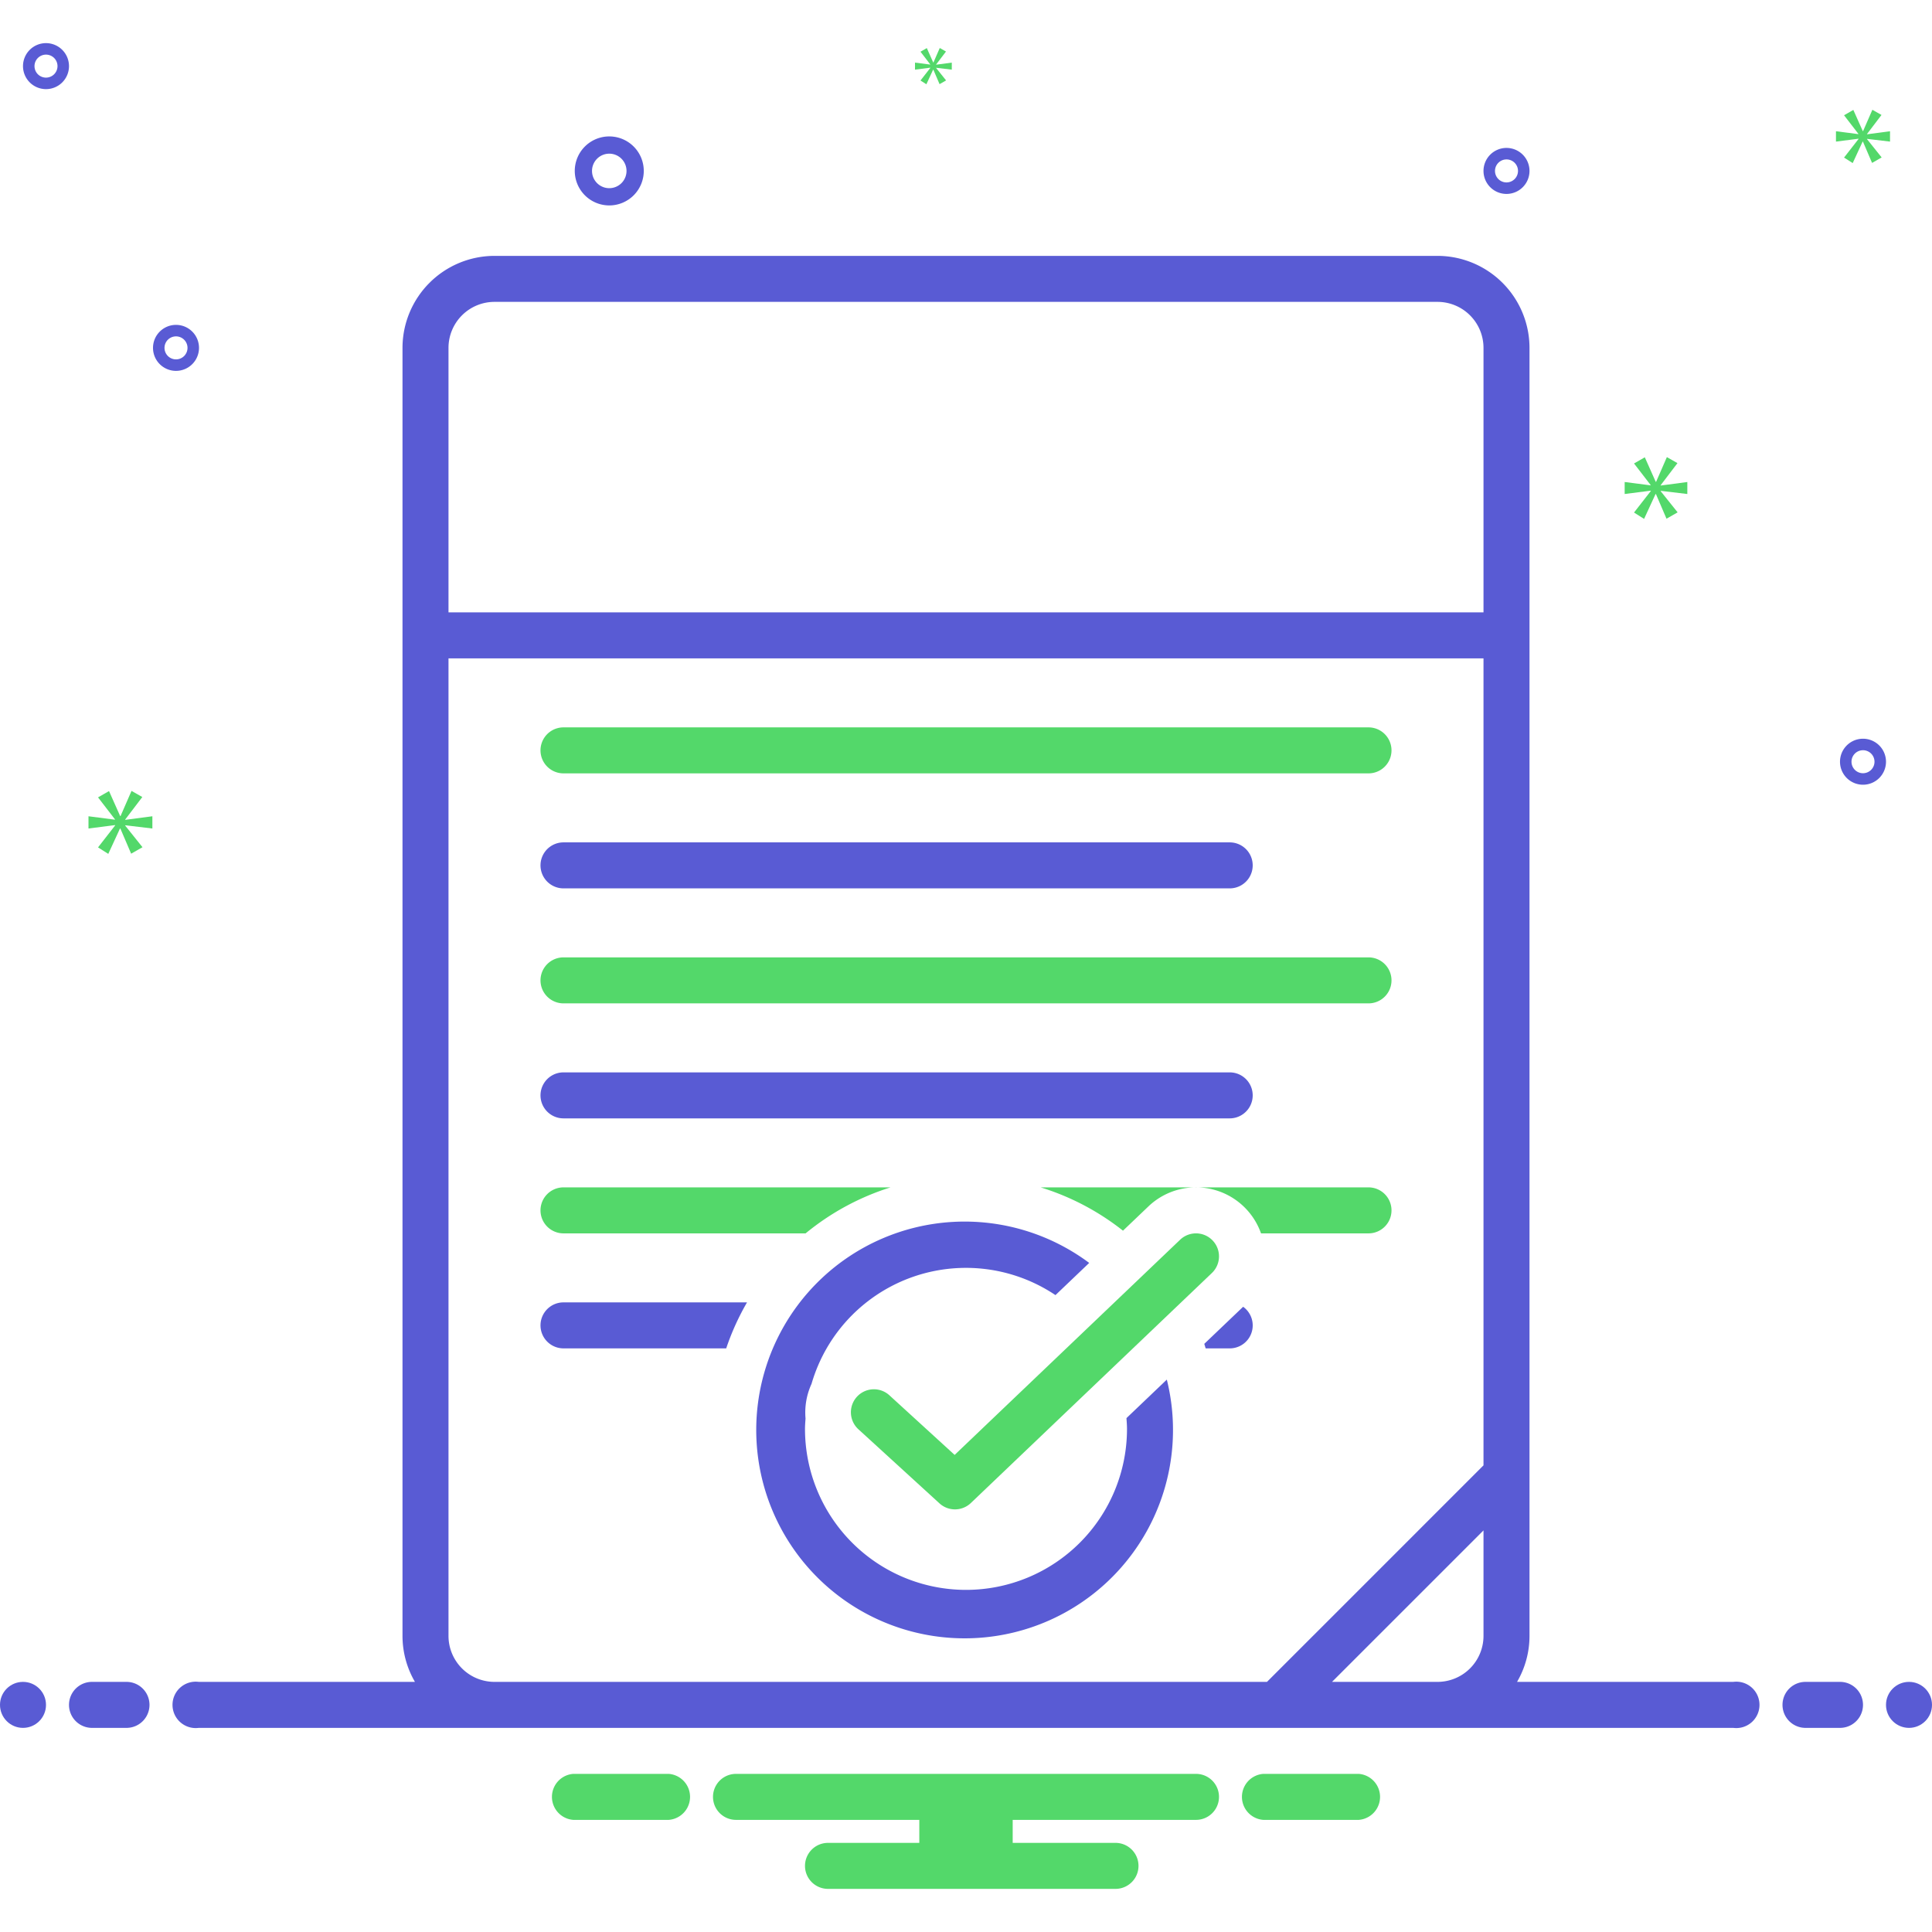 <svg xmlns="http://www.w3.org/2000/svg" data-name="Layer 1" viewBox="0 0 168 168" id="Test"><circle cx="2" cy="148.25" r="2" fill="#595bd4" class="color2d4356 svgShape"></circle><path fill="#595bd4" d="M11 146.25H8a2 2 0 0 0 0 4h3a2 2 0 0 0 0-4zM160 146.25h-3a2 2 0 0 0 0 4h3a2 2 0 0 0 0-4z" class="color2d4356 svgShape"></path><circle cx="166" cy="148.25" r="2" fill="#595bd4" class="color2d4356 svgShape"></circle><path fill="#53d86a" d="M118.154 154.25h-8.308a2.006 2.006 0 0 0 0 4h8.308a2.006 2.006 0 0 0 0-4zM58.154 154.25H49.846a2.006 2.006 0 0 0 0 4h8.308a2.006 2.006 0 0 0 0-4zM104 154.25H64a2 2 0 0 0 0 4H79.94v2H72a2 2 0 0 0 0 4H97a2 2 0 0 0 0-4H88.06v-2H104a2 2 0 0 0 0-4zM119 63.25H49a2 2 0 0 0 0 4h70a2 2 0 0 0 0-4z" class="color0bceb2 svgShape"></path><path fill="#595bd4" d="M49,77.25h57.931a2,2,0,1,0,0-4H49a2,2,0,0,0,0,4Z" class="color2d4356 svgShape"></path><path fill="#53d86a" d="M119,83.25H49a2,2,0,0,0,0,4h70a2,2,0,0,0,0-4Z" class="color0bceb2 svgShape"></path><path fill="#595bd4" d="M49 97.25h57.931a2 2 0 1 0 0-4H49a2 2 0 0 0 0 4zM108.099 113.632l-3.38 3.226c.046.128.078.263.122.392h2.091a1.996 1.996 0 0 0 1.167-3.618zM47 115.25a2 2 0 0 0 2 2H63.148a21.887 21.887 0 0 1 1.811-4H49A2 2 0 0 0 47 115.25z" class="color2d4356 svgShape"></path><path fill="#53d86a" d="M49 107.25H70.052a21.98 21.98 0 0 1 7.386-4H49a2 2 0 0 0 0 4zM119 103.25H90.492a21.996 21.996 0 0 1 7.159 3.766l2.207-2.106a5.994 5.994 0 0 1 9.796 2.34H119a2 2 0 0 0 0-4z" class="color0bceb2 svgShape"></path><path fill="#595bd4" d="M97.953,123.315c.021.311.047.62.047.935a14,14,0,0,1-28,0c0-.305.026-.604.046-.904a5.979,5.979,0,0,1,.522-3.011,13.98,13.98,0,0,1,21.212-7.717l2.933-2.799A18.12,18.12,0,1,0,101.463,119.965Z" class="color2d4356 svgShape"></path><path fill="#53d86a" d="M77.349,121.339a2,2,0,1,0-2.698,2.953l7.042,6.435a2,2,0,0,0,2.73-.03l20.958-20a2,2,0,0,0-2.762-2.894L83.012,126.514Z" class="color0bceb2 svgShape"></path><path fill="#595bd4" d="M150.721 146.25H131.918a7.941 7.941 0 0 0 1.082-4v-112a8.009 8.009 0 0 0-8-8H43a8.009 8.009 0 0 0-8 8v112a7.941 7.941 0 0 0 1.082 4H17.279a2.017 2.017 0 1 0 0 4H150.721a2.017 2.017 0 1 0 0-4zM39 30.25a4 4 0 0 1 4-4h82a4 4 0 0 1 4 4v23H39zm4 116a4 4 0 0 1-4-4v-85h90v70.172L110.172 146.25zm72.828 0L129 133.078V142.25a4 4 0 0 1-4 4zM52.98 17.863a3 3 0 1 0-3-3A3.003 3.003 0 0 0 52.98 17.863zm0-4.5a1.5 1.5 0 1 1-1.5 1.5A1.501 1.501 0 0 1 52.98 13.363zM162 64.237a2 2 0 1 0 2 2A2.002 2.002 0 0 0 162 64.237zm0 3a1 1 0 1 1 1-1A1.001 1.001 0 0 1 162 67.237zM4 3.75a2 2 0 1 0 2 2A2.002 2.002 0 0 0 4 3.75zm0 3a1 1 0 1 1 1-1A1.001 1.001 0 0 1 4 6.75zM131 12.863a2 2 0 1 0 2 2A2.002 2.002 0 0 0 131 12.863zm0 3a1 1 0 1 1 1-1A1.001 1.001 0 0 1 131 15.863zM17.305 30.25a2 2 0 1 0-2 2A2.002 2.002 0 0 0 17.305 30.25zm-3 0a1 1 0 1 1 1 1A1.001 1.001 0 0 1 14.305 30.25z" class="color2d4356 svgShape"></path><polygon fill="#53d86a" points="10.888 71.261 12.375 69.306 11.436 68.774 10.481 70.964 10.45 70.964 9.48 68.789 8.525 69.337 9.996 71.246 9.996 71.277 7.695 70.98 7.695 72.044 10.011 71.747 10.011 71.778 8.525 73.686 9.416 74.25 10.434 72.044 10.465 72.044 11.404 74.234 12.39 73.671 10.888 71.793 10.888 71.762 13.25 72.044 13.25 70.98 10.888 71.292 10.888 71.261" class="color0bceb2 svgShape"></polygon><polygon fill="#53d86a" points="80.899 5.903 80.043 7.002 80.556 7.327 81.142 6.056 81.16 6.056 81.701 7.318 82.268 6.993 81.404 5.912 81.404 5.894 82.764 6.056 82.764 5.444 81.404 5.624 81.404 5.606 82.26 4.48 81.719 4.173 81.169 5.434 81.151 5.434 80.593 4.182 80.043 4.497 80.89 5.597 80.89 5.615 79.565 5.444 79.565 6.056 80.899 5.885 80.899 5.903" class="color0bceb2 svgShape"></polygon><polygon fill="#53d86a" points="146.724 42.957 146.724 41.914 144.407 42.22 144.407 42.19 145.866 40.272 144.945 39.75 144.009 41.898 143.977 41.898 143.027 39.765 142.089 40.302 143.533 42.175 143.533 42.205 141.276 41.914 141.276 42.957 143.548 42.666 143.548 42.697 142.089 44.568 142.964 45.121 143.963 42.957 143.992 42.957 144.913 45.106 145.881 44.553 144.407 42.712 144.407 42.681 146.724 42.957" class="color0bceb2 svgShape"></polygon><polygon fill="#53d86a" points="162.351 11.651 163.609 9.996 162.815 9.546 162.008 11.399 161.981 11.399 161.16 9.559 160.352 10.023 161.597 11.638 161.597 11.664 159.65 11.413 159.65 12.313 161.61 12.062 161.61 12.088 160.352 13.703 161.106 14.18 161.968 12.313 161.994 12.313 162.788 14.166 163.622 13.69 162.351 12.101 162.351 12.075 164.35 12.313 164.35 11.413 162.351 11.677 162.351 11.651" class="color0bceb2 svgShape"></polygon></svg>